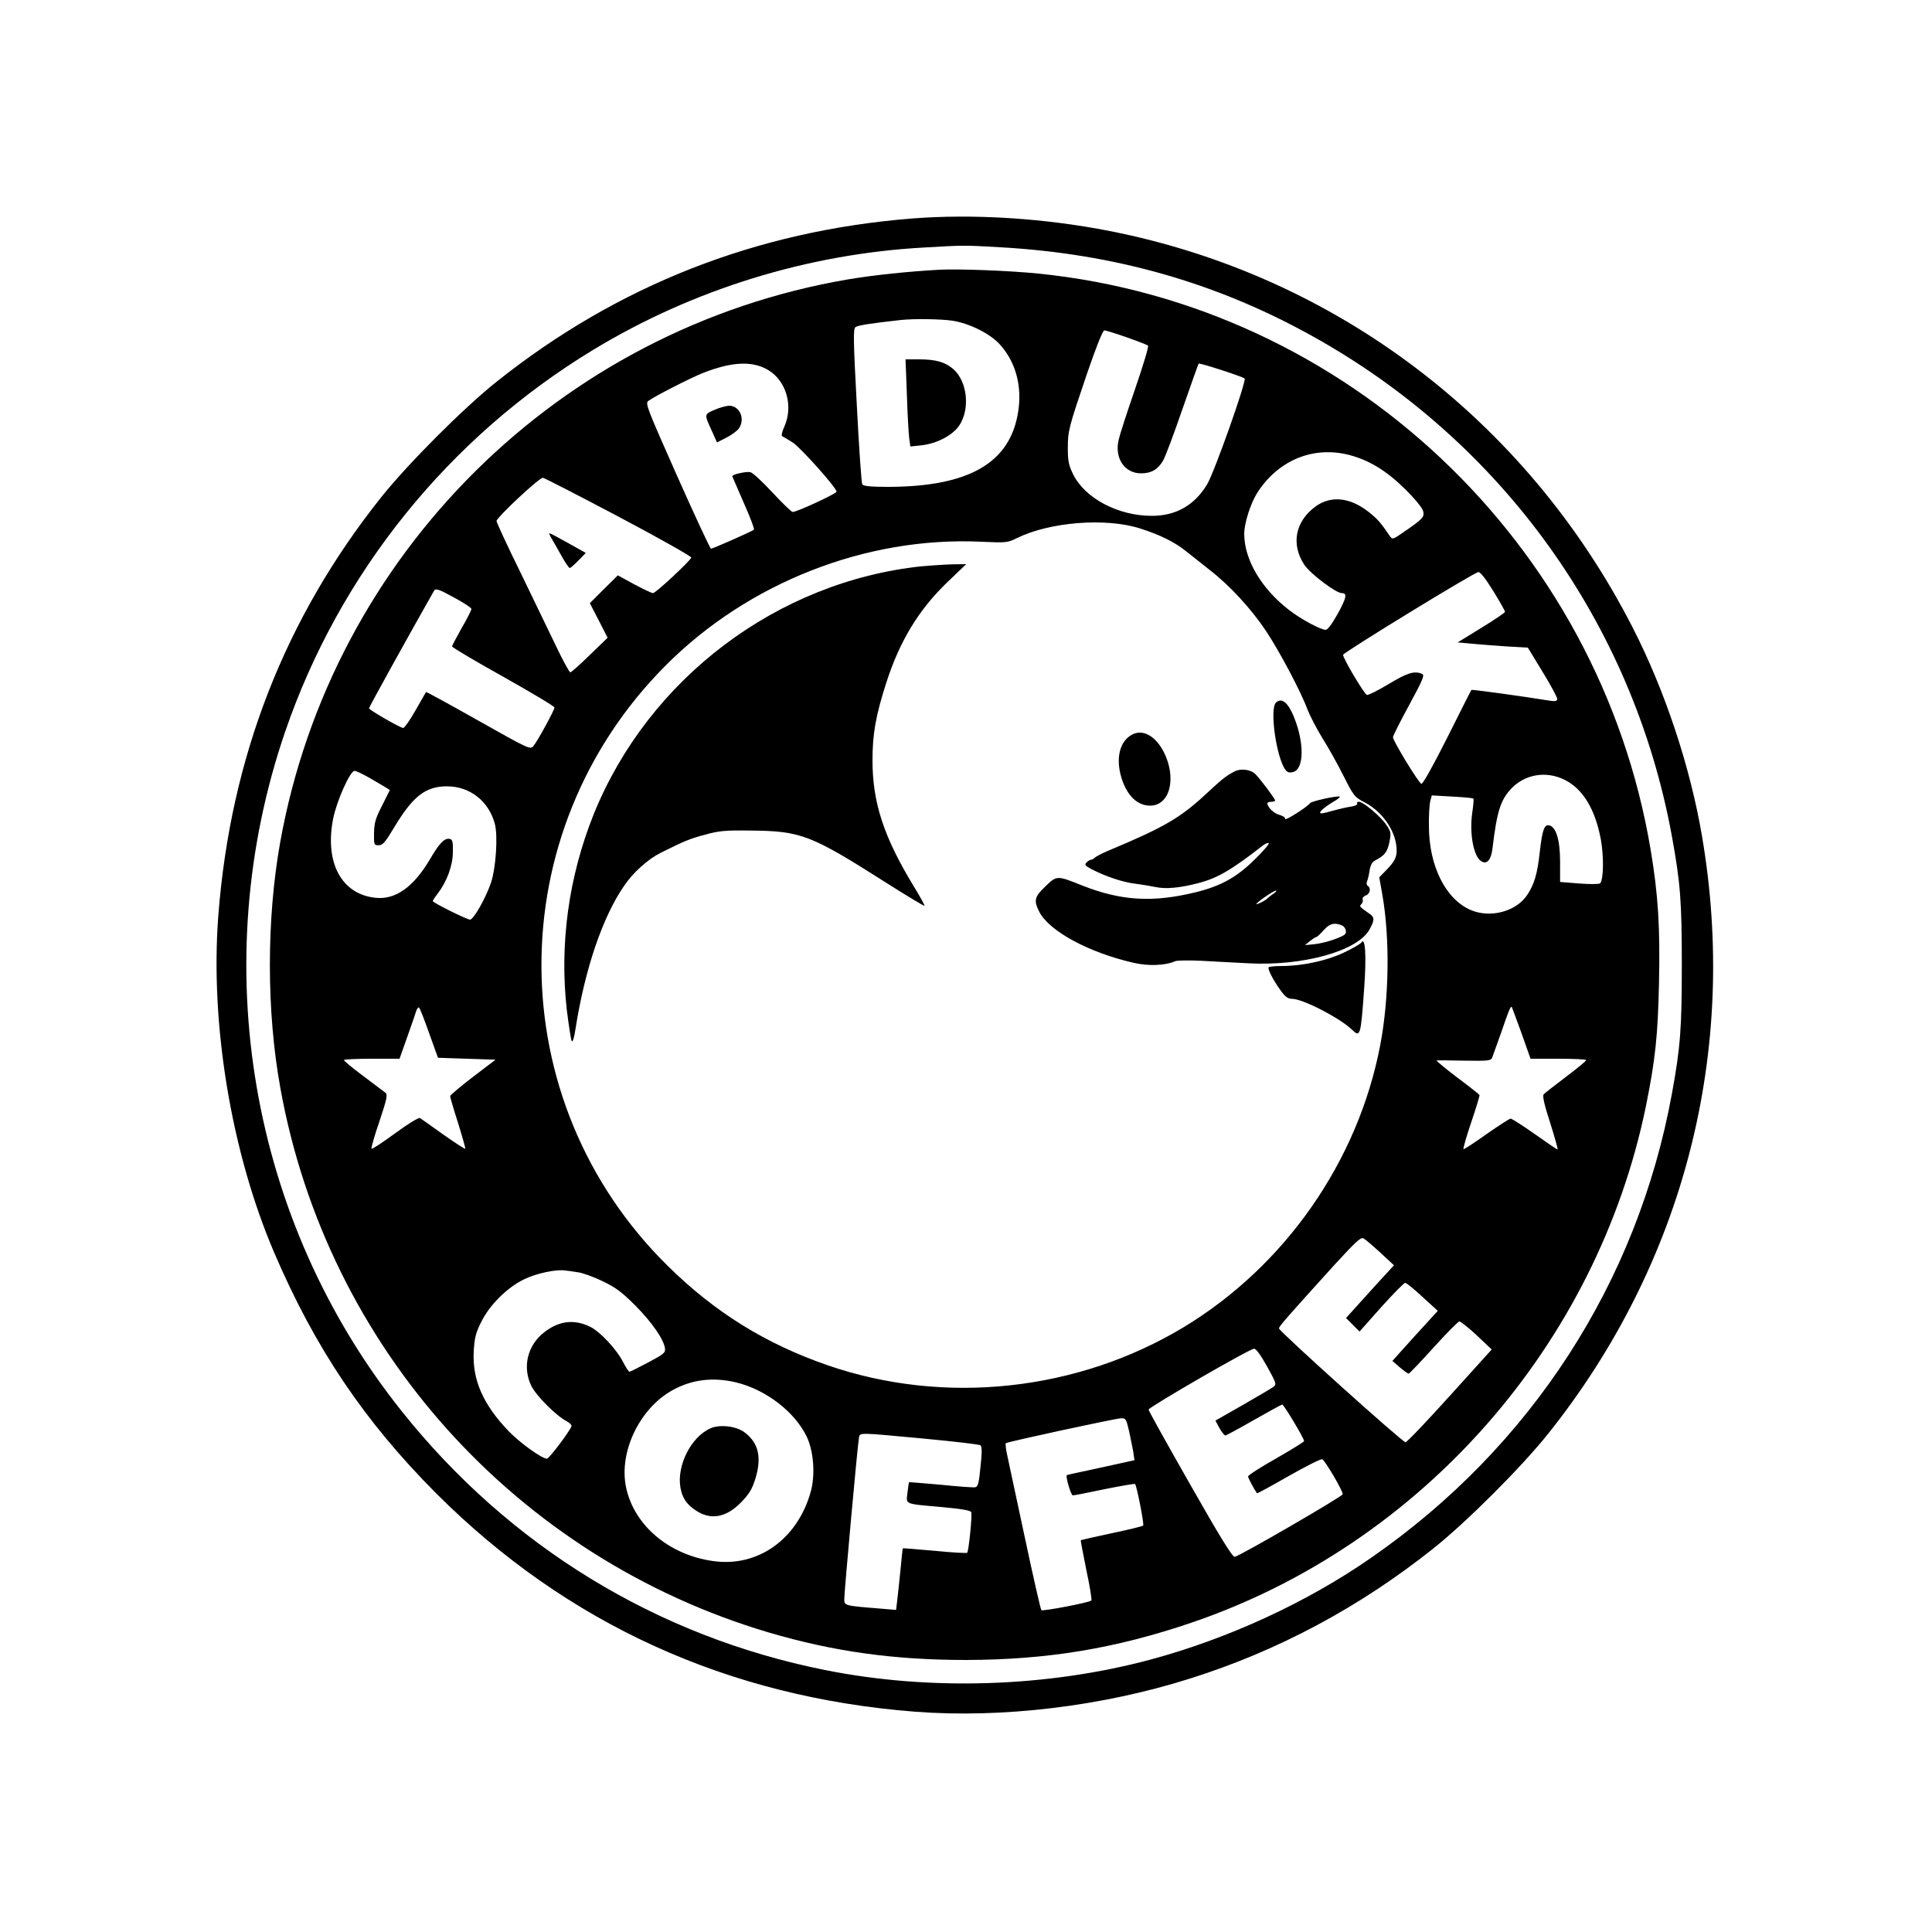 <?xml version="1.0" standalone="no"?>
<!DOCTYPE svg PUBLIC "-//W3C//DTD SVG 20010904//EN"
 "http://www.w3.org/TR/2001/REC-SVG-20010904/DTD/svg10.dtd">
<svg version="1.0" xmlns="http://www.w3.org/2000/svg"
 width="1000pt" height="1000pt" viewBox="0 0 1000 1000"
 preserveAspectRatio="xMidYMid meet">

<g transform="translate(0,1000) scale(0.1,-0.1)"
fill="#000000" stroke="none">
<path d="M4720 8869 c-806 -64 -1524 -346 -2150 -845 -173 -138 -455 -421
-594 -594 -501 -627 -783 -1350 -846 -2169 -43 -562 67 -1225 289 -1744 212
-495 467 -874 840 -1248 676 -675 1509 -1054 2480 -1129 450 -34 965 28 1418
171 458 144 880 370 1263 675 173 138 456 421 594 594 703 882 986 1982 795
3095 -61 359 -193 755 -360 1080 -549 1071 -1536 1819 -2704 2049 -340 67
-707 90 -1025 65z m460 -149 c585 -33 1112 -182 1606 -456 985 -544 1667
-1491 1868 -2594 44 -241 51 -338 51 -665 0 -327 -7 -424 -51 -665 -179 -979
-730 -1830 -1557 -2403 -332 -231 -741 -419 -1142 -527 -534 -143 -1141 -163
-1685 -54 -871 174 -1635 642 -2191 1340 -786 985 -1014 2317 -603 3517 282
822 847 1523 1594 1976 516 313 1111 497 1715 530 205 12 205 12 395 1z"/>
<path d="M4865 8604 c-165 -9 -344 -28 -475 -50 -1493 -254 -2673 -1423 -2940
-2915 -71 -398 -71 -873 1 -1270 241 -1341 1219 -2431 2529 -2819 333 -98 646
-142 1020 -142 421 1 772 59 1167 193 1192 406 2100 1440 2353 2677 48 239 61
360 67 635 6 286 -4 454 -43 687 -266 1591 -1574 2823 -3170 2984 -147 15
-409 25 -509 20z m65 -264 c90 -14 199 -69 248 -126 80 -90 113 -214 92 -345
-41 -265 -254 -388 -672 -389 -91 0 -129 4 -135 13 -4 6 -17 190 -28 407 -18
333 -19 397 -8 406 12 10 68 19 238 38 68 7 204 5 265 -4z m902 -86 c57 -20
106 -39 110 -43 5 -4 -26 -105 -67 -225 -42 -121 -80 -239 -85 -263 -22 -95
31 -173 116 -173 52 0 86 19 113 64 11 17 56 137 100 265 45 129 83 236 85
239 5 5 227 -67 238 -77 12 -10 -157 -487 -194 -548 -65 -108 -161 -163 -286
-163 -175 0 -347 91 -408 216 -22 45 -27 68 -27 132 0 93 4 107 100 390 47
137 81 222 89 222 7 0 59 -16 116 -36z m-1858 -168 c96 -56 134 -188 85 -296
-11 -24 -16 -46 -10 -48 5 -2 30 -17 55 -33 44 -30 226 -234 226 -254 0 -10
-205 -105 -227 -105 -6 0 -53 45 -104 100 -51 55 -102 103 -115 106 -19 5 -94
-11 -94 -21 0 -1 27 -63 59 -136 33 -74 57 -137 53 -141 -9 -8 -212 -98 -222
-98 -4 0 -83 169 -175 376 -158 356 -166 376 -149 389 30 23 224 122 284 145
148 58 253 63 334 16z m3010 -441 c103 -27 193 -82 288 -176 51 -50 90 -98 94
-114 8 -31 0 -40 -105 -112 -52 -36 -54 -36 -67 -18 -48 71 -64 89 -111 126
-96 75 -194 85 -273 28 -106 -77 -129 -196 -59 -302 30 -46 164 -147 194 -147
29 0 25 -23 -20 -105 -30 -54 -53 -85 -63 -85 -26 0 -130 56 -189 102 -144
111 -232 260 -233 394 0 56 33 159 68 214 109 169 290 243 476 195z m-3781
-320 c208 -110 376 -205 375 -211 -5 -17 -184 -184 -198 -184 -7 0 -51 21 -98
46 l-84 46 -73 -72 -72 -72 46 -89 46 -90 -92 -89 c-51 -50 -96 -90 -101 -90
-5 0 -39 62 -75 138 -36 75 -120 248 -186 385 -67 136 -121 253 -121 260 0 18
223 227 240 224 8 -1 185 -92 393 -202z m2697 -60 c104 -33 181 -71 240 -119
25 -20 79 -62 120 -95 107 -83 215 -201 293 -317 71 -108 181 -314 216 -410
13 -32 47 -98 76 -145 30 -47 79 -135 109 -195 53 -105 57 -110 111 -138 82
-43 147 -129 161 -214 9 -58 0 -83 -46 -131 l-41 -42 16 -90 c40 -228 35 -538
-11 -779 -115 -601 -492 -1142 -1018 -1460 -550 -331 -1237 -405 -1841 -197
-321 111 -585 274 -829 515 -867 854 -872 2243 -11 3107 427 429 1038 669
1634 641 129 -6 136 -5 185 19 171 84 460 106 636 50z m1829 -324 c34 -55 61
-103 61 -108 0 -4 -56 -42 -123 -83 l-122 -75 75 -7 c41 -4 123 -10 181 -14
l107 -6 76 -125 c42 -68 76 -132 76 -140 0 -12 -8 -14 -37 -10 -147 24 -404
59 -407 56 -2 -2 -58 -113 -125 -247 -73 -145 -127 -242 -134 -239 -14 4 -147
222 -147 241 0 7 38 83 84 167 70 129 81 155 67 161 -41 17 -76 6 -174 -53
-55 -33 -105 -58 -112 -56 -15 6 -127 195 -123 208 5 14 679 427 700 428 10 1
38 -35 77 -98z m-5373 -37 c46 -25 84 -50 84 -56 0 -6 -22 -50 -50 -98 -27
-48 -50 -91 -50 -96 0 -5 120 -76 265 -157 146 -82 265 -153 265 -159 0 -13
-86 -171 -108 -198 -17 -21 -18 -21 -286 130 -147 83 -269 150 -271 148 -1 -2
-26 -45 -55 -96 -29 -51 -58 -92 -64 -90 -26 7 -176 94 -176 102 0 6 218 400
337 609 8 13 26 7 109 -39z m-444 -930 c35 -20 73 -43 85 -50 l21 -13 -40 -80
c-34 -66 -41 -89 -42 -143 -1 -61 0 -63 24 -63 21 0 34 15 80 92 97 162 163
213 273 213 119 0 216 -76 248 -193 17 -64 6 -229 -20 -307 -27 -79 -90 -190
-108 -190 -16 0 -193 88 -193 96 0 3 11 20 25 38 48 63 79 146 79 216 1 55 -2
65 -17 68 -26 5 -53 -22 -100 -103 -85 -145 -179 -213 -283 -202 -176 18 -264
181 -220 408 18 92 88 249 111 249 8 0 42 -16 77 -36z m6186 -10 c95 -47 158
-151 188 -309 16 -89 14 -209 -4 -227 -5 -5 -53 -5 -107 -1 l-100 8 0 105 c0
112 -21 181 -57 188 -25 5 -35 -24 -48 -136 -12 -113 -28 -168 -65 -224 -57
-86 -191 -122 -293 -78 -130 56 -216 229 -216 435 -1 55 3 113 7 129 l8 29
106 -6 c58 -3 107 -8 109 -10 3 -2 0 -37 -6 -76 -15 -109 8 -228 49 -250 28
-16 49 9 56 67 23 193 42 252 98 311 71 74 180 92 275 45z m-5876 -1314 l45
-125 149 -5 149 -5 -117 -89 c-65 -50 -118 -94 -118 -100 0 -5 18 -68 41 -139
22 -71 39 -130 37 -133 -2 -2 -53 31 -114 74 -60 43 -114 81 -120 85 -7 4 -62
-30 -129 -79 -64 -47 -119 -83 -122 -80 -3 3 15 67 41 142 39 117 43 139 31
148 -8 6 -59 45 -114 86 -55 41 -100 78 -101 83 0 4 65 7 144 7 l144 0 40 113
c22 61 43 123 47 136 4 12 11 19 15 15 4 -5 28 -65 52 -134z m5653 3 l47 -133
144 0 c79 0 144 -3 144 -7 0 -5 -47 -43 -105 -87 -57 -43 -109 -84 -115 -90
-7 -9 3 -53 34 -149 24 -76 41 -137 38 -137 -3 0 -56 36 -118 80 -62 44 -119
80 -125 80 -6 0 -63 -37 -126 -81 -63 -45 -116 -79 -118 -77 -3 2 15 65 40
139 25 73 44 137 43 141 -2 4 -54 45 -117 92 -63 48 -110 87 -105 87 5 1 70 1
145 -1 124 -2 137 0 143 17 4 10 25 69 47 131 38 112 48 136 54 130 1 -2 24
-63 50 -135z m-730 -1137 l70 -65 -30 -33 c-17 -18 -73 -79 -124 -136 l-94
-104 35 -35 35 -35 112 126 c62 69 118 126 124 126 7 0 47 -33 90 -73 l79 -72
-118 -129 -117 -130 38 -33 c21 -18 42 -33 46 -33 4 0 62 61 129 135 67 74
127 135 134 135 7 0 48 -33 90 -72 l77 -73 -217 -240 c-119 -132 -222 -240
-229 -240 -16 0 -655 575 -655 589 0 11 38 54 287 329 112 122 137 145 151
137 9 -5 49 -39 87 -74z m-4155 -101 c25 -3 83 -24 130 -47 69 -33 100 -57
170 -127 86 -87 147 -176 152 -221 3 -22 -8 -30 -87 -72 -49 -26 -93 -48 -97
-48 -4 0 -19 23 -34 52 -32 63 -116 153 -166 179 -83 42 -163 34 -240 -26 -88
-67 -116 -182 -67 -280 25 -50 129 -154 180 -180 17 -9 29 -21 27 -27 -10 -28
-115 -167 -127 -168 -26 0 -138 80 -199 143 -132 138 -188 266 -180 412 4 69
10 95 38 151 44 90 136 181 224 223 62 30 164 52 211 45 11 -1 40 -5 65 -9z
m3568 -487 c47 -85 50 -94 35 -105 -9 -7 -81 -50 -160 -95 l-142 -81 21 -39
c12 -21 26 -38 30 -38 5 0 71 36 148 80 77 44 143 80 147 80 8 0 113 -175 113
-189 0 -4 -65 -44 -145 -90 -80 -45 -145 -87 -145 -93 0 -8 31 -66 46 -87 2
-2 75 38 164 89 88 50 167 90 174 87 14 -6 106 -162 106 -181 0 -11 -531 -319
-559 -324 -12 -2 -77 104 -231 375 -118 207 -215 381 -215 387 0 12 523 315
546 315 10 1 35 -34 67 -91z m-2749 -83 c154 -37 305 -152 367 -282 36 -76 45
-201 19 -289 -70 -243 -274 -387 -504 -354 -230 32 -411 187 -451 384 -37 183
72 408 242 501 100 55 208 68 327 40z m2035 -252 c8 -38 18 -87 22 -109 l6
-42 -68 -15 c-38 -9 -116 -25 -174 -38 -58 -12 -106 -23 -108 -24 -8 -6 21
-105 31 -105 7 0 80 14 164 32 84 17 155 29 158 27 9 -10 48 -209 42 -215 -3
-4 -77 -22 -163 -40 -86 -18 -158 -35 -160 -36 -1 -2 12 -71 29 -155 18 -83
29 -154 26 -157 -11 -11 -252 -57 -259 -50 -4 5 -42 171 -84 369 -42 198 -83
389 -91 425 -8 35 -12 67 -9 70 7 7 562 127 596 129 25 1 27 -3 42 -66z
m-1064 -39 c157 -15 290 -30 295 -35 8 -6 8 -40 0 -111 -8 -85 -13 -103 -27
-106 -10 -2 -91 4 -179 13 -89 8 -163 14 -164 13 -1 -2 -5 -26 -8 -55 -7 -61
-20 -56 182 -74 98 -9 145 -17 148 -26 6 -14 -13 -203 -21 -210 -3 -3 -78 1
-168 10 -90 8 -164 14 -165 13 -1 -1 -7 -51 -12 -111 -6 -61 -14 -132 -17
-159 l-6 -49 -82 7 c-187 15 -186 15 -186 50 0 37 69 801 76 834 6 28 -11 28
334 -4z"/>
<path d="M4694 7958 c3 -101 9 -202 12 -226 l6 -43 57 6 c80 9 160 51 195 101
58 85 44 228 -29 293 -43 37 -90 51 -179 51 l-69 0 7 -182z"/>
<path d="M3697 7878 c-53 -23 -53 -21 -10 -114 l24 -54 49 25 c27 14 56 35 64
47 35 50 5 118 -51 118 -16 -1 -49 -10 -76 -22z"/>
<path d="M2858 7208 c10 -18 34 -59 51 -90 18 -32 36 -58 40 -58 4 0 24 17 45
39 l38 39 -91 51 c-50 28 -93 51 -97 51 -3 0 3 -15 14 -32z"/>
<path d="M4771 7069 c-748 -79 -1413 -581 -1697 -1281 -131 -325 -179 -676
-140 -1017 10 -80 21 -151 25 -159 5 -9 13 16 20 64 49 310 140 578 252 740
45 67 123 137 187 169 124 62 150 73 232 95 72 20 107 23 234 21 263 -2 313
-22 709 -274 103 -65 190 -118 192 -115 2 2 -23 48 -57 103 -154 254 -212 431
-212 650 0 136 17 232 71 400 70 218 169 381 320 525 l94 90 -73 -1 c-40 -1
-111 -6 -157 -10z"/>
<path d="M6604 6363 c-33 -33 2 -283 49 -347 10 -14 21 -17 40 -12 52 13 59
129 16 254 -34 99 -72 137 -105 105z"/>
<path d="M5860 6198 c-64 -34 -86 -121 -56 -222 28 -93 82 -146 149 -146 103
0 139 144 70 279 -43 82 -107 118 -163 89z"/>
<path d="M6388 6006 c-43 -23 -60 -36 -144 -114 -135 -126 -220 -175 -512
-297 -30 -13 -59 -28 -65 -34 -6 -6 -15 -11 -20 -11 -5 0 -15 -6 -23 -14 -12
-12 -8 -17 28 -36 72 -37 162 -67 224 -74 32 -4 79 -12 104 -17 53 -12 128 -5
226 21 98 26 169 68 331 194 13 10 27 15 30 12 4 -4 -29 -42 -73 -85 -93 -92
-175 -137 -304 -169 -224 -55 -388 -45 -592 36 -126 51 -129 51 -187 -6 -57
-54 -61 -73 -32 -131 52 -101 257 -212 491 -265 75 -17 161 -14 213 9 10 4 71
5 135 2 64 -4 174 -9 244 -13 283 -15 563 63 626 174 27 49 28 64 1 82 -55 39
-54 38 -42 51 6 6 9 17 6 24 -2 7 5 16 16 20 22 7 29 39 10 50 -6 4 -7 14 -3
24 4 9 10 34 13 56 4 25 13 43 26 50 51 26 65 43 76 94 10 49 9 55 -15 91 -29
44 -120 120 -142 120 -9 0 -13 -4 -9 -9 3 -6 -11 -13 -32 -16 -21 -3 -61 -12
-89 -20 -28 -8 -57 -15 -64 -15 -21 0 7 27 58 58 25 14 41 27 36 29 -16 5
-146 -24 -153 -34 -12 -18 -131 -94 -129 -82 2 7 -11 16 -29 21 -29 7 -63 40
-63 60 0 5 9 8 20 8 11 0 20 3 20 7 0 8 -78 113 -102 136 -25 25 -77 31 -110
13z m202 -633 c-14 -9 -27 -20 -30 -23 -7 -9 -47 -30 -57 -30 -4 0 14 16 41
35 27 19 54 35 60 35 6 0 -1 -8 -14 -17z m354 -162 c11 -4 21 -17 22 -29 3
-17 -6 -24 -54 -42 -31 -12 -79 -24 -107 -27 l-50 -5 25 21 c14 11 29 21 33
21 4 0 21 16 38 35 31 35 54 41 93 26z"/>
<path d="M7046 5121 c-5 -7 -46 -31 -91 -52 -89 -42 -215 -69 -320 -69 -34 0
-64 -3 -68 -6 -8 -8 22 -66 62 -121 23 -33 38 -43 59 -43 55 0 247 -99 309
-159 44 -42 46 -37 64 214 12 168 6 270 -15 236z"/>
<path d="M3675 2606 c-99 -45 -173 -193 -153 -306 9 -52 31 -86 78 -117 78
-53 158 -39 237 42 42 44 56 67 74 125 32 108 15 182 -57 236 -43 33 -130 43
-179 20z"/>
</g>
</svg>
